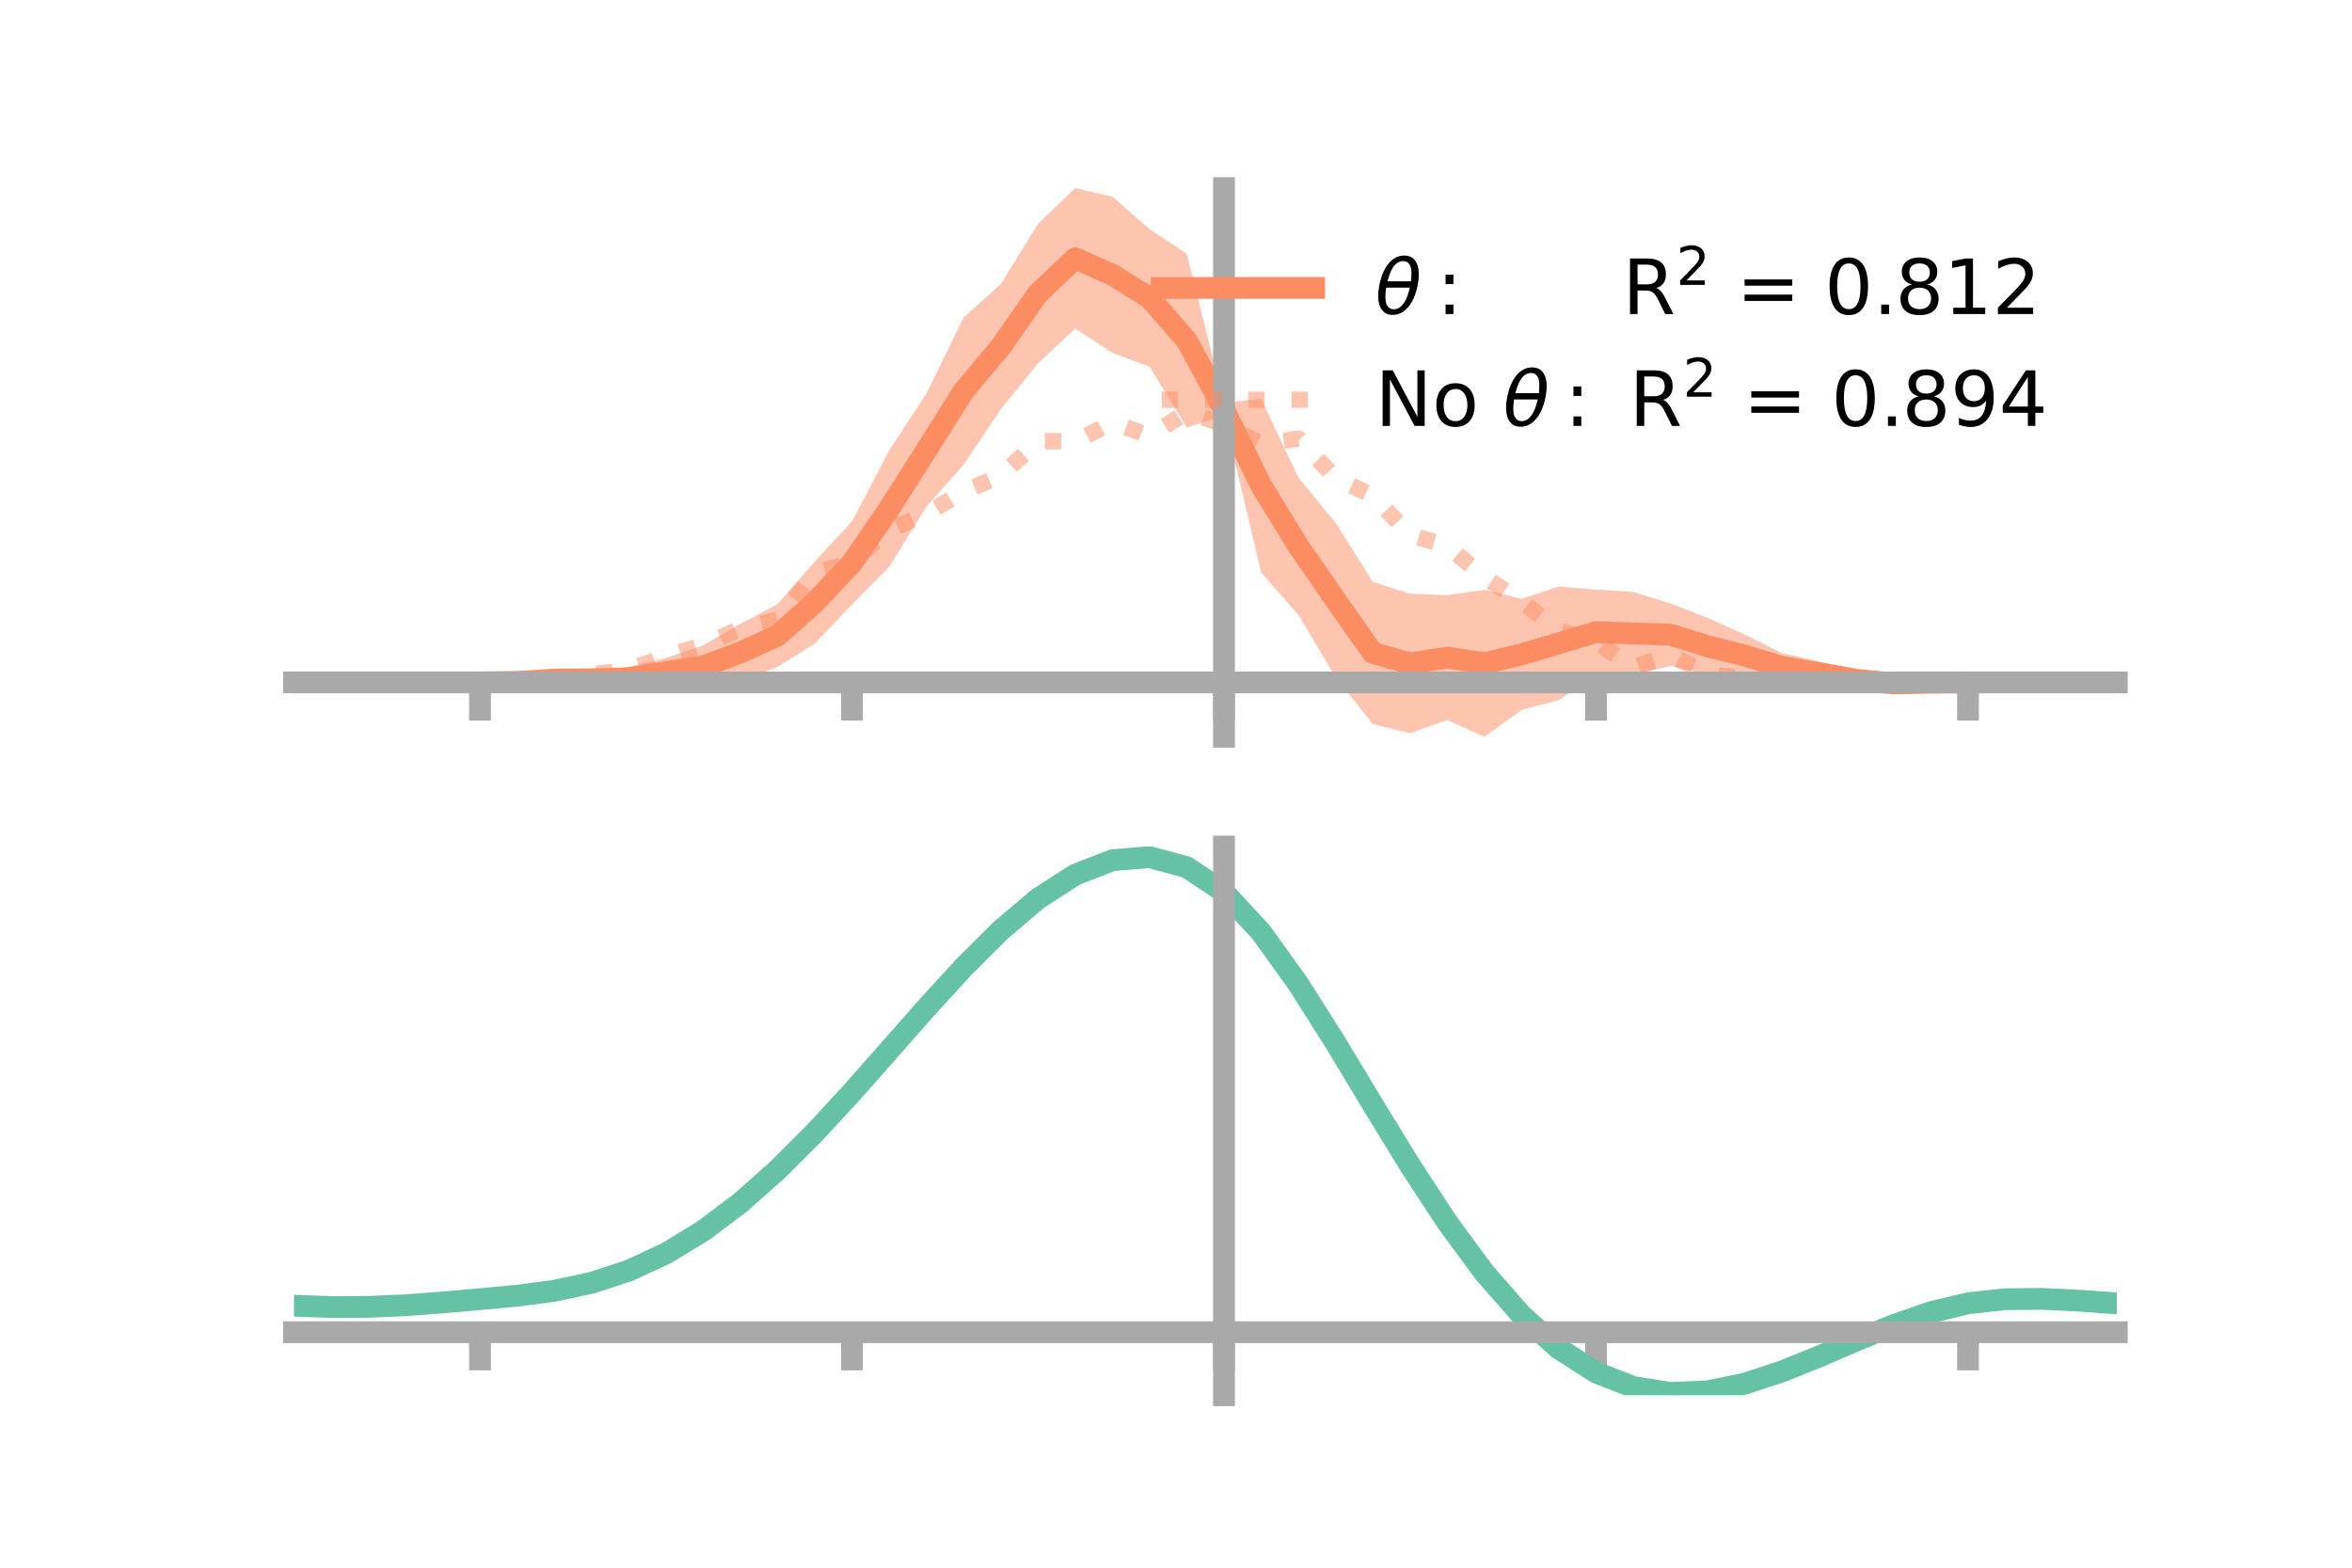 <?xml version="1.0" encoding="utf-8" standalone="no"?>
<!DOCTYPE svg PUBLIC "-//W3C//DTD SVG 1.1//EN"
  "http://www.w3.org/Graphics/SVG/1.1/DTD/svg11.dtd">
<!-- Created with matplotlib (https://matplotlib.org/) -->
<svg height="144pt" version="1.1" viewBox="0 0 216 144" width="216pt" xmlns="http://www.w3.org/2000/svg" xmlns:xlink="http://www.w3.org/1999/xlink">
 <defs>
  <style type="text/css">*{stroke-linecap:butt;stroke-linejoin:round;}</style>
 </defs>
 <g id="figure_1">
  <g id="patch_1">
   <path d="M 0 144 
L 216 144 
L 216 0 
L 0 0 
z
" style="fill:none;"/>
  </g>
  <g id="axes_1">
   <g id="patch_2">
    <path d="M 27 67.68 
L 194.4 67.68 
L 194.4 17.28 
L 27 17.28 
z
" style="fill:none;"/>
   </g>
   <g id="PolyCollection_1">
    <path clip-path="url(#p167237ec51)" d="M 27 62.683 
L 27 62.683 
L 30.416 62.683 
L 33.833 62.683 
L 37.249 62.683 
L 40.665 62.683 
L 44.082 62.682 
L 47.498 62.509 
L 50.914 62.03 
L 54.331 61.685 
L 57.747 61.238 
L 61.163 60.445 
L 64.58 59.28 
L 67.996 57.301 
L 71.412 55.494 
L 74.829 51.563 
L 78.245 47.894 
L 81.661 41.375 
L 85.078 36.148 
L 88.494 29.163 
L 91.91 26.091 
L 95.327 20.559 
L 98.743 17.28 
L 102.159 18.066 
L 105.576 21.053 
L 108.992 23.294 
L 112.408 37.004 
L 115.824 36.624 
L 119.241 43.878 
L 122.657 48.024 
L 126.073 53.447 
L 129.49 54.526 
L 132.906 54.672 
L 136.322 54.168 
L 139.739 55.001 
L 143.155 53.87 
L 146.571 54.165 
L 149.988 54.384 
L 153.404 55.428 
L 156.82 56.746 
L 160.237 58.295 
L 163.653 59.99 
L 167.069 60.768 
L 170.486 61.723 
L 173.902 62.391 
L 177.318 62.578 
L 180.735 62.683 
L 184.151 62.683 
L 187.567 62.683 
L 190.984 62.683 
L 194.4 62.683 
L 194.4 62.683 
L 194.4 62.683 
L 190.984 62.683 
L 187.567 62.683 
L 184.151 62.683 
L 180.735 62.683 
L 177.318 62.837 
L 173.902 63.17 
L 170.486 63.157 
L 167.069 62.89 
L 163.653 62.548 
L 160.237 62.145 
L 156.82 61.983 
L 153.404 61.166 
L 149.988 61.988 
L 146.571 61.967 
L 143.155 64.305 
L 139.739 65.209 
L 136.322 67.68 
L 132.906 66.137 
L 129.49 67.347 
L 126.073 66.514 
L 122.657 62.21 
L 119.241 56.477 
L 115.824 52.587 
L 112.408 38.179 
L 108.992 39.277 
L 105.576 33.689 
L 102.159 32.418 
L 98.743 30.181 
L 95.327 33.379 
L 91.91 37.595 
L 88.494 42.684 
L 85.078 46.546 
L 81.661 52.071 
L 78.245 55.517 
L 74.829 59.118 
L 71.412 61.258 
L 67.996 62.58 
L 64.58 63.145 
L 61.163 63.012 
L 57.747 63.376 
L 54.331 63.104 
L 50.914 62.82 
L 47.498 62.767 
L 44.082 62.683 
L 40.665 62.683 
L 37.249 62.683 
L 33.833 62.683 
L 30.416 62.683 
L 27 62.683 
z
" style="fill:#fc8d62;fill-opacity:0.5;"/>
   </g>
   <g id="matplotlib.axis_1">
    <g id="xtick_1">
     <g id="line2d_1">
      <defs>
       <path d="M 0 0 
L 0 3.5 
" id="ma835a97a63" style="stroke:#a9a9a9;stroke-width:2;"/>
      </defs>
      <g>
       <use style="fill:#a9a9a9;stroke:#a9a9a9;stroke-width:2;" x="44.082" xlink:href="#ma835a97a63" y="62.683"/>
      </g>
     </g>
    </g>
    <g id="xtick_2">
     <g id="line2d_2">
      <g>
       <use style="fill:#a9a9a9;stroke:#a9a9a9;stroke-width:2;" x="78.245" xlink:href="#ma835a97a63" y="62.683"/>
      </g>
     </g>
    </g>
    <g id="xtick_3">
     <g id="line2d_3">
      <g>
       <use style="fill:#a9a9a9;stroke:#a9a9a9;stroke-width:2;" x="112.408" xlink:href="#ma835a97a63" y="62.683"/>
      </g>
     </g>
    </g>
    <g id="xtick_4">
     <g id="line2d_4">
      <g>
       <use style="fill:#a9a9a9;stroke:#a9a9a9;stroke-width:2;" x="146.571" xlink:href="#ma835a97a63" y="62.683"/>
      </g>
     </g>
    </g>
    <g id="xtick_5">
     <g id="line2d_5">
      <g>
       <use style="fill:#a9a9a9;stroke:#a9a9a9;stroke-width:2;" x="180.735" xlink:href="#ma835a97a63" y="62.683"/>
      </g>
     </g>
    </g>
   </g>
   <g id="matplotlib.axis_2"/>
   <g id="line2d_6">
    <path clip-path="url(#p167237ec51)" d="M 27 62.683 
L 30.416 62.683 
L 33.833 62.683 
L 37.249 62.683 
L 40.665 62.683 
L 44.082 62.683 
L 47.498 62.638 
L 50.914 62.425 
L 54.331 62.394 
L 57.747 62.307 
L 61.163 61.728 
L 64.58 61.213 
L 67.996 59.94 
L 71.412 58.376 
L 74.829 55.341 
L 78.245 51.706 
L 81.661 46.723 
L 85.078 41.347 
L 88.494 35.924 
L 91.91 31.843 
L 95.327 26.969 
L 98.743 23.73 
L 102.159 25.242 
L 105.576 27.371 
L 108.992 31.285 
L 112.408 37.592 
L 115.824 44.606 
L 119.241 50.177 
L 122.657 55.117 
L 126.073 59.98 
L 129.49 60.936 
L 132.906 60.405 
L 136.322 60.924 
L 139.739 60.105 
L 143.155 59.087 
L 146.571 58.066 
L 149.988 58.186 
L 153.404 58.297 
L 156.82 59.364 
L 160.237 60.22 
L 163.653 61.269 
L 167.069 61.829 
L 170.486 62.44 
L 173.902 62.781 
L 177.318 62.708 
L 180.735 62.683 
L 184.151 62.683 
L 187.567 62.683 
L 190.984 62.683 
L 194.4 62.683 
" style="fill:none;stroke:#fc8d62;stroke-linecap:square;stroke-width:2;"/>
   </g>
   <g id="line2d_7">
    <path clip-path="url(#p167237ec51)" d="M 27 62.683 
L 30.416 62.683 
L 33.833 62.683 
L 37.249 62.683 
L 40.665 62.683 
L 44.082 62.683 
L 47.498 62.641 
L 50.914 62.311 
L 54.331 61.946 
L 57.747 61.533 
L 61.163 60.281 
L 64.58 59.264 
L 67.996 57.73 
L 71.412 56.917 
L 74.829 52.662 
L 78.245 51.616 
L 81.661 48.686 
L 85.078 47.176 
L 88.494 45.16 
L 91.91 43.706 
L 95.327 40.515 
L 98.743 40.551 
L 102.159 38.796 
L 105.576 40.03 
L 108.992 37.862 
L 112.408 38.997 
L 115.824 40.788 
L 119.241 40.29 
L 122.657 43.907 
L 126.073 45.542 
L 129.49 49.141 
L 132.906 50.14 
L 136.322 53.021 
L 139.739 55.223 
L 143.155 57.915 
L 146.571 58.916 
L 149.988 61.309 
L 153.404 60.149 
L 156.82 61.894 
L 160.237 62.365 
L 163.653 62.875 
L 167.069 62.665 
L 170.486 62.925 
L 173.902 62.909 
L 177.318 62.707 
L 180.735 62.683 
L 184.151 62.683 
L 187.567 62.683 
L 190.984 62.683 
L 194.4 62.683 
" style="fill:none;stroke:#fc8d62;stroke-dasharray:1.5,2.475;stroke-dashoffset:0;stroke-opacity:0.5;stroke-width:1.5;"/>
   </g>
   <g id="patch_3">
    <path d="M 112.408 67.68 
L 112.408 17.28 
" style="fill:none;stroke:#a9a9a9;stroke-linecap:square;stroke-linejoin:miter;stroke-width:2;"/>
   </g>
   <g id="patch_4">
    <path d="M 194.4 67.68 
L 194.4 17.28 
" style="fill:none;"/>
   </g>
   <g id="patch_5">
    <path d="M 27 62.683 
L 194.4 62.683 
" style="fill:none;stroke:#a9a9a9;stroke-linecap:square;stroke-linejoin:miter;stroke-width:2;"/>
   </g>
   <g id="patch_6">
    <path d="M 27 17.28 
L 194.4 17.28 
" style="fill:none;"/>
   </g>
   <g id="legend_1">
    <g id="line2d_8">
     <path d="M 106.69 26.449 
L 120.69 26.449 
" style="fill:none;stroke:#fc8d62;stroke-linecap:square;stroke-width:2;"/>
    </g>
    <g id="line2d_9"/>
    <g id="text_1">
     <!-- $\theta:$      R$^{2}$ = 0.812 -->
     <g transform="translate(126.29 28.899)scale(0.07 -0.07)">
      <defs>
       <path d="M 45.516 34.672 
L 14.453 34.672 
Q 12.359 20.062 14.5 13.875 
Q 17.188 6.25 24.469 6.25 
Q 31.781 6.25 37.359 13.922 
Q 42.234 20.656 45.516 34.672 
z
M 47.016 42.969 
Q 48.344 56.844 46.625 61.719 
Q 43.953 69.438 36.766 69.438 
Q 29.297 69.438 23.828 61.812 
Q 19.531 55.672 16.156 42.969 
z
M 38.188 76.766 
Q 49.906 76.766 54.594 66.406 
Q 59.281 56.109 55.719 37.844 
Q 52.203 19.625 43.453 9.281 
Q 34.766 -1.125 23.047 -1.125 
Q 11.281 -1.125 6.641 9.281 
Q 2 19.625 5.516 37.844 
Q 9.078 56.109 17.719 66.406 
Q 26.422 76.766 38.188 76.766 
z
" id="DejaVuSans-Oblique-952"/>
       <path d="M 11.719 12.406 
L 22.016 12.406 
L 22.016 0 
L 11.719 0 
z
M 11.719 51.703 
L 22.016 51.703 
L 22.016 39.312 
L 11.719 39.312 
z
" id="DejaVuSans-58"/>
       <path id="DejaVuSans-32"/>
       <path d="M 44.391 34.188 
Q 47.562 33.109 50.562 29.594 
Q 53.562 26.078 56.594 19.922 
L 66.609 0 
L 56 0 
L 46.688 18.703 
Q 43.062 26.031 39.672 28.422 
Q 36.281 30.812 30.422 30.812 
L 19.672 30.812 
L 19.672 0 
L 9.812 0 
L 9.812 72.906 
L 32.078 72.906 
Q 44.578 72.906 50.734 67.672 
Q 56.891 62.453 56.891 51.906 
Q 56.891 45.016 53.688 40.469 
Q 50.484 35.938 44.391 34.188 
z
M 19.672 64.797 
L 19.672 38.922 
L 32.078 38.922 
Q 39.203 38.922 42.844 42.219 
Q 46.484 45.516 46.484 51.906 
Q 46.484 58.297 42.844 61.547 
Q 39.203 64.797 32.078 64.797 
z
" id="DejaVuSans-82"/>
       <path d="M 19.188 8.297 
L 53.609 8.297 
L 53.609 0 
L 7.328 0 
L 7.328 8.297 
Q 12.938 14.109 22.625 23.891 
Q 32.328 33.688 34.812 36.531 
Q 39.547 41.844 41.422 45.531 
Q 43.312 49.219 43.312 52.781 
Q 43.312 58.594 39.234 62.25 
Q 35.156 65.922 28.609 65.922 
Q 23.969 65.922 18.812 64.312 
Q 13.672 62.703 7.812 59.422 
L 7.812 69.391 
Q 13.766 71.781 18.938 73 
Q 24.125 74.219 28.422 74.219 
Q 39.75 74.219 46.484 68.547 
Q 53.219 62.891 53.219 53.422 
Q 53.219 48.922 51.531 44.891 
Q 49.859 40.875 45.406 35.406 
Q 44.188 33.984 37.641 27.219 
Q 31.109 20.453 19.188 8.297 
z
" id="DejaVuSans-50"/>
       <path d="M 10.594 45.406 
L 73.188 45.406 
L 73.188 37.203 
L 10.594 37.203 
z
M 10.594 25.484 
L 73.188 25.484 
L 73.188 17.188 
L 10.594 17.188 
z
" id="DejaVuSans-61"/>
       <path d="M 31.781 66.406 
Q 24.172 66.406 20.328 58.906 
Q 16.5 51.422 16.5 36.375 
Q 16.5 21.391 20.328 13.891 
Q 24.172 6.391 31.781 6.391 
Q 39.453 6.391 43.281 13.891 
Q 47.125 21.391 47.125 36.375 
Q 47.125 51.422 43.281 58.906 
Q 39.453 66.406 31.781 66.406 
z
M 31.781 74.219 
Q 44.047 74.219 50.516 64.516 
Q 56.984 54.828 56.984 36.375 
Q 56.984 17.969 50.516 8.266 
Q 44.047 -1.422 31.781 -1.422 
Q 19.531 -1.422 13.062 8.266 
Q 6.594 17.969 6.594 36.375 
Q 6.594 54.828 13.062 64.516 
Q 19.531 74.219 31.781 74.219 
z
" id="DejaVuSans-48"/>
       <path d="M 10.688 12.406 
L 21 12.406 
L 21 0 
L 10.688 0 
z
" id="DejaVuSans-46"/>
       <path d="M 31.781 34.625 
Q 24.75 34.625 20.719 30.859 
Q 16.703 27.094 16.703 20.516 
Q 16.703 13.922 20.719 10.156 
Q 24.75 6.391 31.781 6.391 
Q 38.812 6.391 42.859 10.172 
Q 46.922 13.969 46.922 20.516 
Q 46.922 27.094 42.891 30.859 
Q 38.875 34.625 31.781 34.625 
z
M 21.922 38.812 
Q 15.578 40.375 12.031 44.719 
Q 8.5 49.078 8.5 55.328 
Q 8.5 64.062 14.719 69.141 
Q 20.953 74.219 31.781 74.219 
Q 42.672 74.219 48.875 69.141 
Q 55.078 64.062 55.078 55.328 
Q 55.078 49.078 51.531 44.719 
Q 48 40.375 41.703 38.812 
Q 48.828 37.156 52.797 32.312 
Q 56.781 27.484 56.781 20.516 
Q 56.781 9.906 50.312 4.234 
Q 43.844 -1.422 31.781 -1.422 
Q 19.734 -1.422 13.25 4.234 
Q 6.781 9.906 6.781 20.516 
Q 6.781 27.484 10.781 32.312 
Q 14.797 37.156 21.922 38.812 
z
M 18.312 54.391 
Q 18.312 48.734 21.844 45.562 
Q 25.391 42.391 31.781 42.391 
Q 38.141 42.391 41.719 45.562 
Q 45.312 48.734 45.312 54.391 
Q 45.312 60.062 41.719 63.234 
Q 38.141 66.406 31.781 66.406 
Q 25.391 66.406 21.844 63.234 
Q 18.312 60.062 18.312 54.391 
z
" id="DejaVuSans-56"/>
       <path d="M 12.406 8.297 
L 28.516 8.297 
L 28.516 63.922 
L 10.984 60.406 
L 10.984 69.391 
L 28.422 72.906 
L 38.281 72.906 
L 38.281 8.297 
L 54.391 8.297 
L 54.391 0 
L 12.406 0 
z
" id="DejaVuSans-49"/>
      </defs>
      <use transform="translate(0 0.766)" xlink:href="#DejaVuSans-Oblique-952"/>
      <use transform="translate(80.664 0.766)" xlink:href="#DejaVuSans-58"/>
      <use transform="translate(133.838 0.766)" xlink:href="#DejaVuSans-32"/>
      <use transform="translate(165.625 0.766)" xlink:href="#DejaVuSans-32"/>
      <use transform="translate(197.412 0.766)" xlink:href="#DejaVuSans-32"/>
      <use transform="translate(229.199 0.766)" xlink:href="#DejaVuSans-32"/>
      <use transform="translate(260.986 0.766)" xlink:href="#DejaVuSans-32"/>
      <use transform="translate(292.773 0.766)" xlink:href="#DejaVuSans-32"/>
      <use transform="translate(324.561 0.766)" xlink:href="#DejaVuSans-82"/>
      <use transform="translate(395 39.047)scale(0.7)" xlink:href="#DejaVuSans-50"/>
      <use transform="translate(442.271 0.766)" xlink:href="#DejaVuSans-32"/>
      <use transform="translate(474.058 0.766)" xlink:href="#DejaVuSans-61"/>
      <use transform="translate(557.847 0.766)" xlink:href="#DejaVuSans-32"/>
      <use transform="translate(589.634 0.766)" xlink:href="#DejaVuSans-48"/>
      <use transform="translate(653.257 0.766)" xlink:href="#DejaVuSans-46"/>
      <use transform="translate(682.419 0.766)" xlink:href="#DejaVuSans-56"/>
      <use transform="translate(746.042 0.766)" xlink:href="#DejaVuSans-49"/>
      <use transform="translate(809.665 0.766)" xlink:href="#DejaVuSans-50"/>
     </g>
    </g>
    <g id="line2d_10">
     <path d="M 106.69 36.724 
L 120.69 36.724 
" style="fill:none;stroke:#fc8d62;stroke-dasharray:1.5,2.475;stroke-dashoffset:0;stroke-opacity:0.5;stroke-width:1.5;"/>
    </g>
    <g id="line2d_11"/>
    <g id="text_2">
     <!-- No $\theta:$ R$^{2}$ = 0.894 -->
     <g transform="translate(126.29 39.174)scale(0.07 -0.07)">
      <defs>
       <path d="M 9.812 72.906 
L 23.094 72.906 
L 55.422 11.922 
L 55.422 72.906 
L 64.984 72.906 
L 64.984 0 
L 51.703 0 
L 19.391 60.984 
L 19.391 0 
L 9.812 0 
z
" id="DejaVuSans-78"/>
       <path d="M 30.609 48.391 
Q 23.391 48.391 19.188 42.75 
Q 14.984 37.109 14.984 27.297 
Q 14.984 17.484 19.156 11.844 
Q 23.344 6.203 30.609 6.203 
Q 37.797 6.203 41.984 11.859 
Q 46.188 17.531 46.188 27.297 
Q 46.188 37.016 41.984 42.703 
Q 37.797 48.391 30.609 48.391 
z
M 30.609 56 
Q 42.328 56 49.016 48.375 
Q 55.719 40.766 55.719 27.297 
Q 55.719 13.875 49.016 6.219 
Q 42.328 -1.422 30.609 -1.422 
Q 18.844 -1.422 12.172 6.219 
Q 5.516 13.875 5.516 27.297 
Q 5.516 40.766 12.172 48.375 
Q 18.844 56 30.609 56 
z
" id="DejaVuSans-111"/>
       <path d="M 10.984 1.516 
L 10.984 10.5 
Q 14.703 8.734 18.5 7.812 
Q 22.312 6.891 25.984 6.891 
Q 35.75 6.891 40.891 13.453 
Q 46.047 20.016 46.781 33.406 
Q 43.953 29.203 39.594 26.953 
Q 35.25 24.703 29.984 24.703 
Q 19.047 24.703 12.672 31.312 
Q 6.297 37.938 6.297 49.422 
Q 6.297 60.641 12.938 67.422 
Q 19.578 74.219 30.609 74.219 
Q 43.266 74.219 49.922 64.516 
Q 56.594 54.828 56.594 36.375 
Q 56.594 19.141 48.406 8.859 
Q 40.234 -1.422 26.422 -1.422 
Q 22.703 -1.422 18.891 -0.688 
Q 15.094 0.047 10.984 1.516 
z
M 30.609 32.422 
Q 37.25 32.422 41.125 36.953 
Q 45.016 41.5 45.016 49.422 
Q 45.016 57.281 41.125 61.844 
Q 37.25 66.406 30.609 66.406 
Q 23.969 66.406 20.094 61.844 
Q 16.219 57.281 16.219 49.422 
Q 16.219 41.5 20.094 36.953 
Q 23.969 32.422 30.609 32.422 
z
" id="DejaVuSans-57"/>
       <path d="M 37.797 64.312 
L 12.891 25.391 
L 37.797 25.391 
z
M 35.203 72.906 
L 47.609 72.906 
L 47.609 25.391 
L 58.016 25.391 
L 58.016 17.188 
L 47.609 17.188 
L 47.609 0 
L 37.797 0 
L 37.797 17.188 
L 4.891 17.188 
L 4.891 26.703 
z
" id="DejaVuSans-52"/>
      </defs>
      <use transform="translate(0 0.766)" xlink:href="#DejaVuSans-78"/>
      <use transform="translate(74.805 0.766)" xlink:href="#DejaVuSans-111"/>
      <use transform="translate(135.986 0.766)" xlink:href="#DejaVuSans-32"/>
      <use transform="translate(167.773 0.766)" xlink:href="#DejaVuSans-Oblique-952"/>
      <use transform="translate(248.438 0.766)" xlink:href="#DejaVuSans-58"/>
      <use transform="translate(301.611 0.766)" xlink:href="#DejaVuSans-32"/>
      <use transform="translate(333.398 0.766)" xlink:href="#DejaVuSans-82"/>
      <use transform="translate(403.838 39.047)scale(0.7)" xlink:href="#DejaVuSans-50"/>
      <use transform="translate(451.108 0.766)" xlink:href="#DejaVuSans-32"/>
      <use transform="translate(482.896 0.766)" xlink:href="#DejaVuSans-61"/>
      <use transform="translate(566.685 0.766)" xlink:href="#DejaVuSans-32"/>
      <use transform="translate(598.472 0.766)" xlink:href="#DejaVuSans-48"/>
      <use transform="translate(662.095 0.766)" xlink:href="#DejaVuSans-46"/>
      <use transform="translate(691.257 0.766)" xlink:href="#DejaVuSans-56"/>
      <use transform="translate(754.88 0.766)" xlink:href="#DejaVuSans-57"/>
      <use transform="translate(818.503 0.766)" xlink:href="#DejaVuSans-52"/>
     </g>
    </g>
   </g>
  </g>
  <g id="axes_2">
   <g id="patch_7">
    <path d="M 27 128.16 
L 194.4 128.16 
L 194.4 77.76 
L 27 77.76 
z
" style="fill:none;"/>
   </g>
   <g id="PolyCollection_2">
    <path clip-path="url(#p9aec68af21)" d="M 27 119.983 
L 27 119.887 
L 30.416 120.014 
L 33.833 120 
L 37.249 119.843 
L 40.665 119.576 
L 44.082 119.261 
L 47.498 118.936 
L 50.914 118.475 
L 54.331 117.732 
L 57.747 116.596 
L 61.163 114.989 
L 64.58 112.871 
L 67.996 110.243 
L 71.412 107.143 
L 74.829 103.644 
L 78.245 99.85 
L 81.661 95.889 
L 85.078 91.915 
L 88.494 88.097 
L 91.91 84.614 
L 95.327 81.654 
L 98.743 79.404 
L 102.159 78.048 
L 105.576 77.76 
L 108.992 78.704 
L 112.408 81.022 
L 115.824 84.777 
L 119.241 89.605 
L 122.657 95.092 
L 126.073 100.846 
L 129.49 106.523 
L 132.906 111.834 
L 136.322 116.552 
L 139.739 120.515 
L 143.155 123.622 
L 146.571 125.839 
L 149.988 127.186 
L 153.404 127.736 
L 156.82 127.597 
L 160.237 126.9 
L 163.653 125.795 
L 167.069 124.441 
L 170.486 122.996 
L 173.902 121.613 
L 177.318 120.442 
L 180.735 119.625 
L 184.151 119.253 
L 187.567 119.228 
L 190.984 119.405 
L 194.4 119.659 
L 194.4 119.779 
L 194.4 119.779 
L 190.984 119.548 
L 187.567 119.388 
L 184.151 119.424 
L 180.735 119.802 
L 177.318 120.631 
L 173.902 121.829 
L 170.486 123.254 
L 167.069 124.748 
L 163.653 126.148 
L 160.237 127.287 
L 156.82 128.007 
L 153.404 128.16 
L 149.988 127.621 
L 146.571 126.295 
L 143.155 124.129 
L 139.739 121.11 
L 136.322 117.273 
L 132.906 112.71 
L 129.49 107.574 
L 126.073 102.079 
L 122.657 96.505 
L 119.241 91.186 
L 115.824 86.502 
L 112.408 82.861 
L 108.992 80.616 
L 105.576 79.704 
L 102.159 79.981 
L 98.743 81.285 
L 95.327 83.443 
L 91.91 86.277 
L 88.494 89.606 
L 85.078 93.252 
L 81.661 97.041 
L 78.245 100.815 
L 74.829 104.429 
L 71.412 107.764 
L 67.996 110.722 
L 64.58 113.238 
L 61.163 115.276 
L 57.747 116.832 
L 54.331 117.937 
L 50.914 118.658 
L 47.498 119.101 
L 44.082 119.406 
L 40.665 119.699 
L 37.249 119.943 
L 33.833 120.083 
L 30.416 120.096 
L 27 119.983 
z
" style="fill:#66c2a5;fill-opacity:0.5;"/>
   </g>
   <g id="matplotlib.axis_3">
    <g id="xtick_6">
     <g id="line2d_12">
      <g>
       <use style="fill:#a9a9a9;stroke:#a9a9a9;stroke-width:2;" x="44.082" xlink:href="#ma835a97a63" y="122.371"/>
      </g>
     </g>
    </g>
    <g id="xtick_7">
     <g id="line2d_13">
      <g>
       <use style="fill:#a9a9a9;stroke:#a9a9a9;stroke-width:2;" x="78.245" xlink:href="#ma835a97a63" y="122.371"/>
      </g>
     </g>
    </g>
    <g id="xtick_8">
     <g id="line2d_14">
      <g>
       <use style="fill:#a9a9a9;stroke:#a9a9a9;stroke-width:2;" x="112.408" xlink:href="#ma835a97a63" y="122.371"/>
      </g>
     </g>
    </g>
    <g id="xtick_9">
     <g id="line2d_15">
      <g>
       <use style="fill:#a9a9a9;stroke:#a9a9a9;stroke-width:2;" x="146.571" xlink:href="#ma835a97a63" y="122.371"/>
      </g>
     </g>
    </g>
    <g id="xtick_10">
     <g id="line2d_16">
      <g>
       <use style="fill:#a9a9a9;stroke:#a9a9a9;stroke-width:2;" x="180.735" xlink:href="#ma835a97a63" y="122.371"/>
      </g>
     </g>
    </g>
   </g>
   <g id="matplotlib.axis_4"/>
   <g id="line2d_17">
    <path clip-path="url(#p9aec68af21)" d="M 27 119.935 
L 30.416 120.055 
L 33.833 120.042 
L 37.249 119.893 
L 40.665 119.637 
L 44.082 119.334 
L 47.498 119.019 
L 50.914 118.566 
L 54.331 117.834 
L 57.747 116.714 
L 61.163 115.132 
L 64.58 113.055 
L 67.996 110.483 
L 71.412 107.454 
L 74.829 104.037 
L 78.245 100.332 
L 81.661 96.465 
L 85.078 92.584 
L 88.494 88.852 
L 91.91 85.446 
L 95.327 82.548 
L 98.743 80.345 
L 102.159 79.015 
L 105.576 78.732 
L 108.992 79.66 
L 112.408 81.942 
L 115.824 85.639 
L 119.241 90.396 
L 122.657 95.799 
L 126.073 101.463 
L 129.49 107.048 
L 132.906 112.272 
L 136.322 116.913 
L 139.739 120.812 
L 143.155 123.876 
L 146.571 126.067 
L 149.988 127.403 
L 153.404 127.948 
L 156.82 127.802 
L 160.237 127.094 
L 163.653 125.972 
L 167.069 124.595 
L 170.486 123.125 
L 173.902 121.721 
L 177.318 120.537 
L 180.735 119.713 
L 184.151 119.339 
L 187.567 119.308 
L 190.984 119.477 
L 194.4 119.719 
" style="fill:none;stroke:#66c2a5;stroke-linecap:square;stroke-width:2;"/>
   </g>
   <g id="patch_8">
    <path d="M 112.408 128.16 
L 112.408 77.76 
" style="fill:none;stroke:#a9a9a9;stroke-linecap:square;stroke-linejoin:miter;stroke-width:2;"/>
   </g>
   <g id="patch_9">
    <path d="M 194.4 128.16 
L 194.4 77.76 
" style="fill:none;"/>
   </g>
   <g id="patch_10">
    <path d="M 27 122.371 
L 194.4 122.371 
" style="fill:none;stroke:#a9a9a9;stroke-linecap:square;stroke-linejoin:miter;stroke-width:2;"/>
   </g>
   <g id="patch_11">
    <path d="M 27 77.76 
L 194.4 77.76 
" style="fill:none;"/>
   </g>
  </g>
 </g>
 <defs>
  <clipPath id="p167237ec51">
   <rect height="50.4" width="167.4" x="27" y="17.28"/>
  </clipPath>
  <clipPath id="p9aec68af21">
   <rect height="50.4" width="167.4" x="27" y="77.76"/>
  </clipPath>
 </defs>
</svg>
